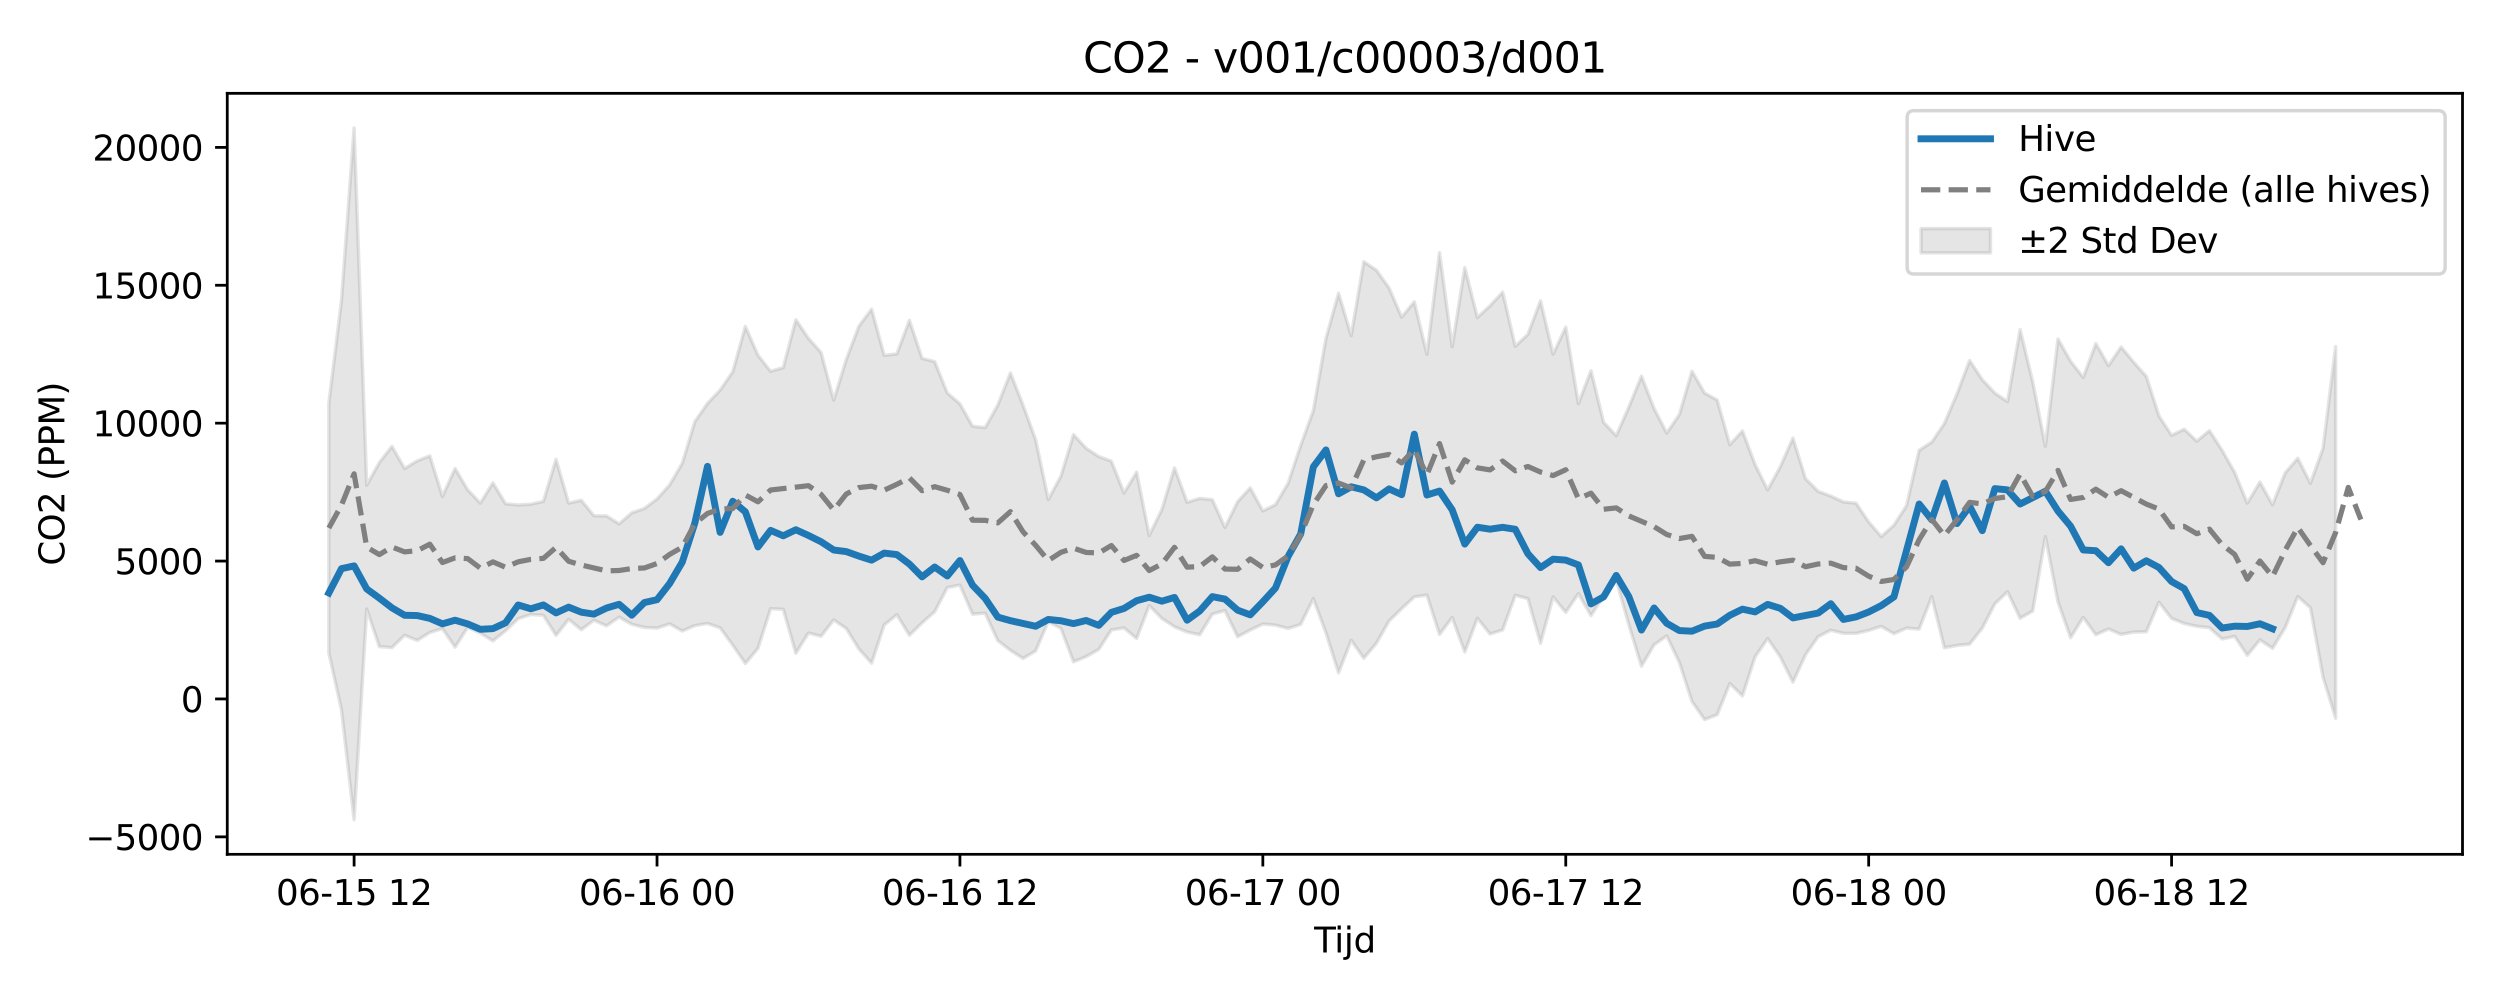 <?xml version="1.0" encoding="utf-8" standalone="no"?>
<!DOCTYPE svg PUBLIC "-//W3C//DTD SVG 1.1//EN"
  "http://www.w3.org/Graphics/SVG/1.1/DTD/svg11.dtd">
<svg xmlns:xlink="http://www.w3.org/1999/xlink" width="720pt" height="288pt" viewBox="0 0 720 288" xmlns="http://www.w3.org/2000/svg" version="1.1">
 <defs>
  <style type="text/css">*{stroke-linejoin: round; stroke-linecap: butt}</style>
 </defs>
 <g id="figure_1">
  <g id="patch_1">
   <path d="M 0 288 
L 720 288 
L 720 0 
L 0 0 
z
" style="fill: #ffffff"/>
  </g>
  <g id="axes_1">
   <g id="patch_2">
    <path d="M 65.45 246.04 
L 709.2 246.04 
L 709.2 26.88 
L 65.45 26.88 
z
" style="fill: #ffffff"/>
   </g>
   <g id="FillBetweenPolyCollection_1">
    <defs>
     <path id="mc8e304f3d0" d="M 94.711 -171.935 
L 94.711 -99.938 
L 98.346 -83.58 
L 101.981 -51.922 
L 105.616 -112.604 
L 109.251 -101.773 
L 112.886 -101.484 
L 116.521 -105.042 
L 120.156 -103.551 
L 123.791 -105.84 
L 127.426 -106.954 
L 131.061 -101.615 
L 134.696 -107.307 
L 138.331 -105.653 
L 141.966 -103.421 
L 145.601 -106.327 
L 149.236 -109.816 
L 152.871 -111.025 
L 156.506 -110.796 
L 160.141 -105.009 
L 163.775 -109.615 
L 167.41 -106.638 
L 171.045 -109.355 
L 174.68 -107.757 
L 178.315 -110.27 
L 181.95 -108.201 
L 185.585 -107.299 
L 189.22 -107.111 
L 192.855 -108.323 
L 196.49 -106.271 
L 200.125 -107.834 
L 203.76 -108.431 
L 207.395 -107.189 
L 211.03 -102.196 
L 214.665 -96.897 
L 218.3 -101.253 
L 221.935 -112.696 
L 225.57 -112.519 
L 229.205 -99.861 
L 232.84 -105.693 
L 236.474 -104.758 
L 240.109 -109.466 
L 243.744 -106.975 
L 247.379 -101.075 
L 251.014 -97.002 
L 254.649 -108.002 
L 258.284 -110.962 
L 261.919 -105.039 
L 265.554 -108.609 
L 269.189 -111.819 
L 272.824 -118.778 
L 276.459 -119.501 
L 280.094 -111.116 
L 283.729 -111.425 
L 287.364 -103.491 
L 290.999 -100.711 
L 294.634 -98.356 
L 298.269 -100.538 
L 301.904 -108.984 
L 305.539 -107.026 
L 309.174 -97.409 
L 312.808 -98.893 
L 316.443 -100.966 
L 320.078 -106.58 
L 323.713 -107.15 
L 327.348 -104.107 
L 330.983 -113.606 
L 334.618 -109.884 
L 338.253 -107.488 
L 341.888 -105.976 
L 345.523 -105.194 
L 349.158 -111.151 
L 352.793 -112.146 
L 356.428 -104.604 
L 360.063 -106.54 
L 363.698 -108.271 
L 367.333 -107.964 
L 370.968 -106.998 
L 374.603 -108.181 
L 378.238 -115.594 
L 381.873 -105.748 
L 385.508 -94.215 
L 389.142 -103.611 
L 392.777 -98.43 
L 396.412 -102.735 
L 400.047 -109.166 
L 403.682 -112.701 
L 407.317 -116.091 
L 410.952 -116.6 
L 414.587 -105.274 
L 418.222 -110.151 
L 421.857 -100.209 
L 425.492 -109.945 
L 429.127 -105.41 
L 432.762 -106.566 
L 436.397 -116.543 
L 440.032 -115.591 
L 443.667 -102.75 
L 447.302 -116.097 
L 450.937 -111.635 
L 454.572 -117.035 
L 458.207 -110.698 
L 461.842 -116.31 
L 465.476 -120.926 
L 469.111 -108.047 
L 472.746 -96.128 
L 476.381 -102.298 
L 480.016 -104.86 
L 483.651 -97.214 
L 487.286 -85.988 
L 490.921 -80.753 
L 494.556 -82.165 
L 498.191 -91.142 
L 501.826 -87.588 
L 505.461 -98.827 
L 509.096 -104.102 
L 512.731 -98.799 
L 516.366 -91.526 
L 520.001 -99.445 
L 523.636 -104.655 
L 527.271 -106.492 
L 530.906 -105.613 
L 534.541 -105.587 
L 538.176 -106.434 
L 541.81 -107.606 
L 545.445 -105.497 
L 549.08 -107.121 
L 552.715 -106.812 
L 556.35 -116.172 
L 559.985 -101.449 
L 563.62 -102.103 
L 567.255 -102.481 
L 570.89 -107.085 
L 574.525 -114.094 
L 578.16 -117.582 
L 581.795 -109.937 
L 585.43 -112.037 
L 589.065 -133.442 
L 592.7 -114.664 
L 596.335 -104.344 
L 599.97 -110.192 
L 603.605 -105.178 
L 607.24 -106.851 
L 610.875 -105.293 
L 614.51 -105.949 
L 618.144 -106.052 
L 621.779 -114.536 
L 625.414 -109.895 
L 629.049 -108.429 
L 632.684 -107.627 
L 636.319 -107.228 
L 639.954 -103.962 
L 643.589 -104.723 
L 647.224 -99.273 
L 650.859 -103.71 
L 654.494 -101.283 
L 658.129 -107.233 
L 661.764 -116.186 
L 665.399 -112.973 
L 669.034 -93.022 
L 672.669 -81.13 
L 672.669 -188.189 
L 672.669 -188.189 
L 669.034 -158.861 
L 665.399 -148.815 
L 661.764 -156.004 
L 658.129 -151.813 
L 654.494 -142.605 
L 650.859 -149.151 
L 647.224 -143.095 
L 643.589 -151.924 
L 639.954 -158.346 
L 636.319 -163.984 
L 632.684 -160.947 
L 629.049 -164.371 
L 625.414 -162.625 
L 621.779 -168.225 
L 618.144 -179.59 
L 614.51 -183.667 
L 610.875 -188.073 
L 607.24 -182.688 
L 603.605 -189.07 
L 599.97 -179.272 
L 596.335 -183.967 
L 592.7 -190.369 
L 589.065 -159.495 
L 585.43 -178.01 
L 581.795 -193.067 
L 578.16 -172.331 
L 574.525 -174.769 
L 570.89 -178.666 
L 567.255 -184.164 
L 563.62 -174.564 
L 559.985 -166.038 
L 556.35 -160.664 
L 552.715 -158.318 
L 549.08 -142.372 
L 545.445 -136.734 
L 541.81 -133.458 
L 538.176 -137.692 
L 534.541 -143.074 
L 530.906 -143.444 
L 527.271 -145.122 
L 523.636 -146.484 
L 520.001 -150.126 
L 516.366 -161.817 
L 512.731 -153.579 
L 509.096 -146.901 
L 505.461 -154.209 
L 501.826 -163.898 
L 498.191 -159.916 
L 494.556 -172.79 
L 490.921 -174.785 
L 487.286 -181.071 
L 483.651 -168.58 
L 480.016 -163.292 
L 476.381 -170.343 
L 472.746 -179.655 
L 469.111 -170.774 
L 465.476 -162.52 
L 461.842 -166.365 
L 458.207 -181.236 
L 454.572 -171.739 
L 450.937 -193.778 
L 447.302 -185.99 
L 443.667 -201.357 
L 440.032 -191.724 
L 436.397 -188.265 
L 432.762 -203.861 
L 429.127 -199.935 
L 425.492 -196.555 
L 421.857 -210.935 
L 418.222 -188.146 
L 414.587 -215.228 
L 410.952 -185.948 
L 407.317 -201.094 
L 403.682 -196.664 
L 400.047 -205.072 
L 396.412 -210.168 
L 392.777 -212.626 
L 389.142 -191.352 
L 385.508 -203.545 
L 381.873 -190.545 
L 378.238 -169.712 
L 374.603 -159.716 
L 370.968 -148.796 
L 367.333 -142.647 
L 363.698 -140.849 
L 360.063 -147.487 
L 356.428 -143.492 
L 352.793 -136.087 
L 349.158 -144.093 
L 345.523 -144.479 
L 341.888 -143.342 
L 338.253 -153.26 
L 334.618 -141.267 
L 330.983 -133.773 
L 327.348 -152.015 
L 323.713 -146.021 
L 320.078 -155.19 
L 316.443 -156.514 
L 312.808 -158.899 
L 309.174 -162.836 
L 305.539 -150.833 
L 301.904 -144.131 
L 298.269 -161.365 
L 294.634 -171.324 
L 290.999 -180.578 
L 287.364 -171.322 
L 283.729 -164.854 
L 280.094 -165.238 
L 276.459 -171.685 
L 272.824 -174.815 
L 269.189 -183.863 
L 265.554 -184.768 
L 261.919 -195.735 
L 258.284 -186.06 
L 254.649 -185.655 
L 251.014 -198.959 
L 247.379 -194.086 
L 243.744 -184.501 
L 240.109 -172.765 
L 236.474 -186.476 
L 232.84 -190.555 
L 229.205 -195.904 
L 225.57 -182.135 
L 221.935 -181.066 
L 218.3 -185.698 
L 214.665 -193.991 
L 211.03 -180.906 
L 207.395 -175.632 
L 203.76 -171.829 
L 200.125 -166.573 
L 196.49 -154.562 
L 192.855 -148.34 
L 189.22 -144.297 
L 185.585 -141.555 
L 181.95 -140.299 
L 178.315 -137.127 
L 174.68 -139.417 
L 171.045 -139.465 
L 167.41 -143.922 
L 163.775 -143.095 
L 160.141 -155.714 
L 156.506 -143.597 
L 152.871 -142.789 
L 149.236 -142.579 
L 145.601 -142.916 
L 141.966 -148.944 
L 138.331 -143.097 
L 134.696 -146.927 
L 131.061 -153.07 
L 127.426 -145.032 
L 123.791 -156.709 
L 120.156 -155.269 
L 116.521 -153.07 
L 112.886 -159.448 
L 109.251 -154.785 
L 105.616 -148.272 
L 101.981 -251.158 
L 98.346 -201.471 
L 94.711 -171.935 
z
" style="stroke: #808080; stroke-opacity: 0.2"/>
    </defs>
    <g clip-path="url(#p5ee738bcb9)">
     <use xlink:href="#mc8e304f3d0" x="0" y="288" style="fill: #808080; fill-opacity: 0.2; stroke: #808080; stroke-opacity: 0.2"/>
    </g>
   </g>
   <g id="matplotlib.axis_1">
    <g id="xtick_1">
     <g id="line2d_1">
      <defs>
       <path id="m19d5b04f8a" d="M 0 0 
L 0 3.5 
" style="stroke: #000000; stroke-width: 0.8"/>
      </defs>
      <g>
       <use xlink:href="#m19d5b04f8a" x="101.981" y="246.04" style="stroke: #000000; stroke-width: 0.8"/>
      </g>
     </g>
     <g id="text_1">
      <!-- 06-15 12 -->
      <g transform="translate(79.501 260.638) scale(0.1 -0.1)">
       <defs>
        <path id="DejaVuSans-30" d="M 2034 4250 
Q 1547 4250 1301 3770 
Q 1056 3291 1056 2328 
Q 1056 1369 1301 889 
Q 1547 409 2034 409 
Q 2525 409 2770 889 
Q 3016 1369 3016 2328 
Q 3016 3291 2770 3770 
Q 2525 4250 2034 4250 
z
M 2034 4750 
Q 2819 4750 3233 4129 
Q 3647 3509 3647 2328 
Q 3647 1150 3233 529 
Q 2819 -91 2034 -91 
Q 1250 -91 836 529 
Q 422 1150 422 2328 
Q 422 3509 836 4129 
Q 1250 4750 2034 4750 
z
" transform="scale(0.016)"/>
        <path id="DejaVuSans-36" d="M 2113 2584 
Q 1688 2584 1439 2293 
Q 1191 2003 1191 1497 
Q 1191 994 1439 701 
Q 1688 409 2113 409 
Q 2538 409 2786 701 
Q 3034 994 3034 1497 
Q 3034 2003 2786 2293 
Q 2538 2584 2113 2584 
z
M 3366 4563 
L 3366 3988 
Q 3128 4100 2886 4159 
Q 2644 4219 2406 4219 
Q 1781 4219 1451 3797 
Q 1122 3375 1075 2522 
Q 1259 2794 1537 2939 
Q 1816 3084 2150 3084 
Q 2853 3084 3261 2657 
Q 3669 2231 3669 1497 
Q 3669 778 3244 343 
Q 2819 -91 2113 -91 
Q 1303 -91 875 529 
Q 447 1150 447 2328 
Q 447 3434 972 4092 
Q 1497 4750 2381 4750 
Q 2619 4750 2861 4703 
Q 3103 4656 3366 4563 
z
" transform="scale(0.016)"/>
        <path id="DejaVuSans-2d" d="M 313 2009 
L 1997 2009 
L 1997 1497 
L 313 1497 
L 313 2009 
z
" transform="scale(0.016)"/>
        <path id="DejaVuSans-31" d="M 794 531 
L 1825 531 
L 1825 4091 
L 703 3866 
L 703 4441 
L 1819 4666 
L 2450 4666 
L 2450 531 
L 3481 531 
L 3481 0 
L 794 0 
L 794 531 
z
" transform="scale(0.016)"/>
        <path id="DejaVuSans-35" d="M 691 4666 
L 3169 4666 
L 3169 4134 
L 1269 4134 
L 1269 2991 
Q 1406 3038 1543 3061 
Q 1681 3084 1819 3084 
Q 2600 3084 3056 2656 
Q 3513 2228 3513 1497 
Q 3513 744 3044 326 
Q 2575 -91 1722 -91 
Q 1428 -91 1123 -41 
Q 819 9 494 109 
L 494 744 
Q 775 591 1075 516 
Q 1375 441 1709 441 
Q 2250 441 2565 725 
Q 2881 1009 2881 1497 
Q 2881 1984 2565 2268 
Q 2250 2553 1709 2553 
Q 1456 2553 1204 2497 
Q 953 2441 691 2322 
L 691 4666 
z
" transform="scale(0.016)"/>
        <path id="DejaVuSans-20" transform="scale(0.016)"/>
        <path id="DejaVuSans-32" d="M 1228 531 
L 3431 531 
L 3431 0 
L 469 0 
L 469 531 
Q 828 903 1448 1529 
Q 2069 2156 2228 2338 
Q 2531 2678 2651 2914 
Q 2772 3150 2772 3378 
Q 2772 3750 2511 3984 
Q 2250 4219 1831 4219 
Q 1534 4219 1204 4116 
Q 875 4013 500 3803 
L 500 4441 
Q 881 4594 1212 4672 
Q 1544 4750 1819 4750 
Q 2544 4750 2975 4387 
Q 3406 4025 3406 3419 
Q 3406 3131 3298 2873 
Q 3191 2616 2906 2266 
Q 2828 2175 2409 1742 
Q 1991 1309 1228 531 
z
" transform="scale(0.016)"/>
       </defs>
       <use xlink:href="#DejaVuSans-30"/>
       <use xlink:href="#DejaVuSans-36" transform="translate(63.623 0)"/>
       <use xlink:href="#DejaVuSans-2d" transform="translate(127.246 0)"/>
       <use xlink:href="#DejaVuSans-31" transform="translate(163.33 0)"/>
       <use xlink:href="#DejaVuSans-35" transform="translate(226.953 0)"/>
       <use xlink:href="#DejaVuSans-20" transform="translate(290.576 0)"/>
       <use xlink:href="#DejaVuSans-31" transform="translate(322.363 0)"/>
       <use xlink:href="#DejaVuSans-32" transform="translate(385.986 0)"/>
      </g>
     </g>
    </g>
    <g id="xtick_2">
     <g id="line2d_2">
      <g>
       <use xlink:href="#m19d5b04f8a" x="189.22" y="246.04" style="stroke: #000000; stroke-width: 0.8"/>
      </g>
     </g>
     <g id="text_2">
      <!-- 06-16 00 -->
      <g transform="translate(166.74 260.638) scale(0.1 -0.1)">
       <use xlink:href="#DejaVuSans-30"/>
       <use xlink:href="#DejaVuSans-36" transform="translate(63.623 0)"/>
       <use xlink:href="#DejaVuSans-2d" transform="translate(127.246 0)"/>
       <use xlink:href="#DejaVuSans-31" transform="translate(163.33 0)"/>
       <use xlink:href="#DejaVuSans-36" transform="translate(226.953 0)"/>
       <use xlink:href="#DejaVuSans-20" transform="translate(290.576 0)"/>
       <use xlink:href="#DejaVuSans-30" transform="translate(322.363 0)"/>
       <use xlink:href="#DejaVuSans-30" transform="translate(385.986 0)"/>
      </g>
     </g>
    </g>
    <g id="xtick_3">
     <g id="line2d_3">
      <g>
       <use xlink:href="#m19d5b04f8a" x="276.459" y="246.04" style="stroke: #000000; stroke-width: 0.8"/>
      </g>
     </g>
     <g id="text_3">
      <!-- 06-16 12 -->
      <g transform="translate(253.978 260.638) scale(0.1 -0.1)">
       <use xlink:href="#DejaVuSans-30"/>
       <use xlink:href="#DejaVuSans-36" transform="translate(63.623 0)"/>
       <use xlink:href="#DejaVuSans-2d" transform="translate(127.246 0)"/>
       <use xlink:href="#DejaVuSans-31" transform="translate(163.33 0)"/>
       <use xlink:href="#DejaVuSans-36" transform="translate(226.953 0)"/>
       <use xlink:href="#DejaVuSans-20" transform="translate(290.576 0)"/>
       <use xlink:href="#DejaVuSans-31" transform="translate(322.363 0)"/>
       <use xlink:href="#DejaVuSans-32" transform="translate(385.986 0)"/>
      </g>
     </g>
    </g>
    <g id="xtick_4">
     <g id="line2d_4">
      <g>
       <use xlink:href="#m19d5b04f8a" x="363.698" y="246.04" style="stroke: #000000; stroke-width: 0.8"/>
      </g>
     </g>
     <g id="text_4">
      <!-- 06-17 00 -->
      <g transform="translate(341.217 260.638) scale(0.1 -0.1)">
       <defs>
        <path id="DejaVuSans-37" d="M 525 4666 
L 3525 4666 
L 3525 4397 
L 1831 0 
L 1172 0 
L 2766 4134 
L 525 4134 
L 525 4666 
z
" transform="scale(0.016)"/>
       </defs>
       <use xlink:href="#DejaVuSans-30"/>
       <use xlink:href="#DejaVuSans-36" transform="translate(63.623 0)"/>
       <use xlink:href="#DejaVuSans-2d" transform="translate(127.246 0)"/>
       <use xlink:href="#DejaVuSans-31" transform="translate(163.33 0)"/>
       <use xlink:href="#DejaVuSans-37" transform="translate(226.953 0)"/>
       <use xlink:href="#DejaVuSans-20" transform="translate(290.576 0)"/>
       <use xlink:href="#DejaVuSans-30" transform="translate(322.363 0)"/>
       <use xlink:href="#DejaVuSans-30" transform="translate(385.986 0)"/>
      </g>
     </g>
    </g>
    <g id="xtick_5">
     <g id="line2d_5">
      <g>
       <use xlink:href="#m19d5b04f8a" x="450.937" y="246.04" style="stroke: #000000; stroke-width: 0.8"/>
      </g>
     </g>
     <g id="text_5">
      <!-- 06-17 12 -->
      <g transform="translate(428.456 260.638) scale(0.1 -0.1)">
       <use xlink:href="#DejaVuSans-30"/>
       <use xlink:href="#DejaVuSans-36" transform="translate(63.623 0)"/>
       <use xlink:href="#DejaVuSans-2d" transform="translate(127.246 0)"/>
       <use xlink:href="#DejaVuSans-31" transform="translate(163.33 0)"/>
       <use xlink:href="#DejaVuSans-37" transform="translate(226.953 0)"/>
       <use xlink:href="#DejaVuSans-20" transform="translate(290.576 0)"/>
       <use xlink:href="#DejaVuSans-31" transform="translate(322.363 0)"/>
       <use xlink:href="#DejaVuSans-32" transform="translate(385.986 0)"/>
      </g>
     </g>
    </g>
    <g id="xtick_6">
     <g id="line2d_6">
      <g>
       <use xlink:href="#m19d5b04f8a" x="538.176" y="246.04" style="stroke: #000000; stroke-width: 0.8"/>
      </g>
     </g>
     <g id="text_6">
      <!-- 06-18 00 -->
      <g transform="translate(515.695 260.638) scale(0.1 -0.1)">
       <defs>
        <path id="DejaVuSans-38" d="M 2034 2216 
Q 1584 2216 1326 1975 
Q 1069 1734 1069 1313 
Q 1069 891 1326 650 
Q 1584 409 2034 409 
Q 2484 409 2743 651 
Q 3003 894 3003 1313 
Q 3003 1734 2745 1975 
Q 2488 2216 2034 2216 
z
M 1403 2484 
Q 997 2584 770 2862 
Q 544 3141 544 3541 
Q 544 4100 942 4425 
Q 1341 4750 2034 4750 
Q 2731 4750 3128 4425 
Q 3525 4100 3525 3541 
Q 3525 3141 3298 2862 
Q 3072 2584 2669 2484 
Q 3125 2378 3379 2068 
Q 3634 1759 3634 1313 
Q 3634 634 3220 271 
Q 2806 -91 2034 -91 
Q 1263 -91 848 271 
Q 434 634 434 1313 
Q 434 1759 690 2068 
Q 947 2378 1403 2484 
z
M 1172 3481 
Q 1172 3119 1398 2916 
Q 1625 2713 2034 2713 
Q 2441 2713 2670 2916 
Q 2900 3119 2900 3481 
Q 2900 3844 2670 4047 
Q 2441 4250 2034 4250 
Q 1625 4250 1398 4047 
Q 1172 3844 1172 3481 
z
" transform="scale(0.016)"/>
       </defs>
       <use xlink:href="#DejaVuSans-30"/>
       <use xlink:href="#DejaVuSans-36" transform="translate(63.623 0)"/>
       <use xlink:href="#DejaVuSans-2d" transform="translate(127.246 0)"/>
       <use xlink:href="#DejaVuSans-31" transform="translate(163.33 0)"/>
       <use xlink:href="#DejaVuSans-38" transform="translate(226.953 0)"/>
       <use xlink:href="#DejaVuSans-20" transform="translate(290.576 0)"/>
       <use xlink:href="#DejaVuSans-30" transform="translate(322.363 0)"/>
       <use xlink:href="#DejaVuSans-30" transform="translate(385.986 0)"/>
      </g>
     </g>
    </g>
    <g id="xtick_7">
     <g id="line2d_7">
      <g>
       <use xlink:href="#m19d5b04f8a" x="625.414" y="246.04" style="stroke: #000000; stroke-width: 0.8"/>
      </g>
     </g>
     <g id="text_7">
      <!-- 06-18 12 -->
      <g transform="translate(602.934 260.638) scale(0.1 -0.1)">
       <use xlink:href="#DejaVuSans-30"/>
       <use xlink:href="#DejaVuSans-36" transform="translate(63.623 0)"/>
       <use xlink:href="#DejaVuSans-2d" transform="translate(127.246 0)"/>
       <use xlink:href="#DejaVuSans-31" transform="translate(163.33 0)"/>
       <use xlink:href="#DejaVuSans-38" transform="translate(226.953 0)"/>
       <use xlink:href="#DejaVuSans-20" transform="translate(290.576 0)"/>
       <use xlink:href="#DejaVuSans-31" transform="translate(322.363 0)"/>
       <use xlink:href="#DejaVuSans-32" transform="translate(385.986 0)"/>
      </g>
     </g>
    </g>
    <g id="text_8">
     <!-- Tijd -->
     <g transform="translate(378.475 274.317) scale(0.1 -0.1)">
      <defs>
       <path id="DejaVuSans-54" d="M -19 4666 
L 3928 4666 
L 3928 4134 
L 2272 4134 
L 2272 0 
L 1638 0 
L 1638 4134 
L -19 4134 
L -19 4666 
z
" transform="scale(0.016)"/>
       <path id="DejaVuSans-69" d="M 603 3500 
L 1178 3500 
L 1178 0 
L 603 0 
L 603 3500 
z
M 603 4863 
L 1178 4863 
L 1178 4134 
L 603 4134 
L 603 4863 
z
" transform="scale(0.016)"/>
       <path id="DejaVuSans-6a" d="M 603 3500 
L 1178 3500 
L 1178 -63 
Q 1178 -731 923 -1031 
Q 669 -1331 103 -1331 
L -116 -1331 
L -116 -844 
L 38 -844 
Q 366 -844 484 -692 
Q 603 -541 603 -63 
L 603 3500 
z
M 603 4863 
L 1178 4863 
L 1178 4134 
L 603 4134 
L 603 4863 
z
" transform="scale(0.016)"/>
       <path id="DejaVuSans-64" d="M 2906 2969 
L 2906 4863 
L 3481 4863 
L 3481 0 
L 2906 0 
L 2906 525 
Q 2725 213 2448 61 
Q 2172 -91 1784 -91 
Q 1150 -91 751 415 
Q 353 922 353 1747 
Q 353 2572 751 3078 
Q 1150 3584 1784 3584 
Q 2172 3584 2448 3432 
Q 2725 3281 2906 2969 
z
M 947 1747 
Q 947 1113 1208 752 
Q 1469 391 1925 391 
Q 2381 391 2643 752 
Q 2906 1113 2906 1747 
Q 2906 2381 2643 2742 
Q 2381 3103 1925 3103 
Q 1469 3103 1208 2742 
Q 947 2381 947 1747 
z
" transform="scale(0.016)"/>
      </defs>
      <use xlink:href="#DejaVuSans-54"/>
      <use xlink:href="#DejaVuSans-69" transform="translate(57.959 0)"/>
      <use xlink:href="#DejaVuSans-6a" transform="translate(85.742 0)"/>
      <use xlink:href="#DejaVuSans-64" transform="translate(113.525 0)"/>
     </g>
    </g>
   </g>
   <g id="matplotlib.axis_2">
    <g id="ytick_1">
     <g id="line2d_8">
      <defs>
       <path id="mc88e58d6e8" d="M 0 0 
L -3.5 0 
" style="stroke: #000000; stroke-width: 0.8"/>
      </defs>
      <g>
       <use xlink:href="#mc88e58d6e8" x="65.45" y="241.011" style="stroke: #000000; stroke-width: 0.8"/>
      </g>
     </g>
     <g id="text_9">
      <!-- −5000 -->
      <g transform="translate(24.62 244.81) scale(0.1 -0.1)">
       <defs>
        <path id="DejaVuSans-2212" d="M 678 2272 
L 4684 2272 
L 4684 1741 
L 678 1741 
L 678 2272 
z
" transform="scale(0.016)"/>
       </defs>
       <use xlink:href="#DejaVuSans-2212"/>
       <use xlink:href="#DejaVuSans-35" transform="translate(83.789 0)"/>
       <use xlink:href="#DejaVuSans-30" transform="translate(147.412 0)"/>
       <use xlink:href="#DejaVuSans-30" transform="translate(211.035 0)"/>
       <use xlink:href="#DejaVuSans-30" transform="translate(274.658 0)"/>
      </g>
     </g>
    </g>
    <g id="ytick_2">
     <g id="line2d_9">
      <g>
       <use xlink:href="#mc88e58d6e8" x="65.45" y="201.298" style="stroke: #000000; stroke-width: 0.8"/>
      </g>
     </g>
     <g id="text_10">
      <!-- 0 -->
      <g transform="translate(52.087 205.098) scale(0.1 -0.1)">
       <use xlink:href="#DejaVuSans-30"/>
      </g>
     </g>
    </g>
    <g id="ytick_3">
     <g id="line2d_10">
      <g>
       <use xlink:href="#mc88e58d6e8" x="65.45" y="161.586" style="stroke: #000000; stroke-width: 0.8"/>
      </g>
     </g>
     <g id="text_11">
      <!-- 5000 -->
      <g transform="translate(33 165.385) scale(0.1 -0.1)">
       <use xlink:href="#DejaVuSans-35"/>
       <use xlink:href="#DejaVuSans-30" transform="translate(63.623 0)"/>
       <use xlink:href="#DejaVuSans-30" transform="translate(127.246 0)"/>
       <use xlink:href="#DejaVuSans-30" transform="translate(190.869 0)"/>
      </g>
     </g>
    </g>
    <g id="ytick_4">
     <g id="line2d_11">
      <g>
       <use xlink:href="#mc88e58d6e8" x="65.45" y="121.874" style="stroke: #000000; stroke-width: 0.8"/>
      </g>
     </g>
     <g id="text_12">
      <!-- 10000 -->
      <g transform="translate(26.637 125.673) scale(0.1 -0.1)">
       <use xlink:href="#DejaVuSans-31"/>
       <use xlink:href="#DejaVuSans-30" transform="translate(63.623 0)"/>
       <use xlink:href="#DejaVuSans-30" transform="translate(127.246 0)"/>
       <use xlink:href="#DejaVuSans-30" transform="translate(190.869 0)"/>
       <use xlink:href="#DejaVuSans-30" transform="translate(254.492 0)"/>
      </g>
     </g>
    </g>
    <g id="ytick_5">
     <g id="line2d_12">
      <g>
       <use xlink:href="#mc88e58d6e8" x="65.45" y="82.162" style="stroke: #000000; stroke-width: 0.8"/>
      </g>
     </g>
     <g id="text_13">
      <!-- 15000 -->
      <g transform="translate(26.637 85.961) scale(0.1 -0.1)">
       <use xlink:href="#DejaVuSans-31"/>
       <use xlink:href="#DejaVuSans-35" transform="translate(63.623 0)"/>
       <use xlink:href="#DejaVuSans-30" transform="translate(127.246 0)"/>
       <use xlink:href="#DejaVuSans-30" transform="translate(190.869 0)"/>
       <use xlink:href="#DejaVuSans-30" transform="translate(254.492 0)"/>
      </g>
     </g>
    </g>
    <g id="ytick_6">
     <g id="line2d_13">
      <g>
       <use xlink:href="#mc88e58d6e8" x="65.45" y="42.449" style="stroke: #000000; stroke-width: 0.8"/>
      </g>
     </g>
     <g id="text_14">
      <!-- 20000 -->
      <g transform="translate(26.637 46.248) scale(0.1 -0.1)">
       <use xlink:href="#DejaVuSans-32"/>
       <use xlink:href="#DejaVuSans-30" transform="translate(63.623 0)"/>
       <use xlink:href="#DejaVuSans-30" transform="translate(127.246 0)"/>
       <use xlink:href="#DejaVuSans-30" transform="translate(190.869 0)"/>
       <use xlink:href="#DejaVuSans-30" transform="translate(254.492 0)"/>
      </g>
     </g>
    </g>
    <g id="text_15">
     <!-- CO2 (PPM) -->
     <g transform="translate(18.541 162.903) rotate(-90) scale(0.1 -0.1)">
      <defs>
       <path id="DejaVuSans-43" d="M 4122 4306 
L 4122 3641 
Q 3803 3938 3442 4084 
Q 3081 4231 2675 4231 
Q 1875 4231 1450 3742 
Q 1025 3253 1025 2328 
Q 1025 1406 1450 917 
Q 1875 428 2675 428 
Q 3081 428 3442 575 
Q 3803 722 4122 1019 
L 4122 359 
Q 3791 134 3420 21 
Q 3050 -91 2638 -91 
Q 1578 -91 968 557 
Q 359 1206 359 2328 
Q 359 3453 968 4101 
Q 1578 4750 2638 4750 
Q 3056 4750 3426 4639 
Q 3797 4528 4122 4306 
z
" transform="scale(0.016)"/>
       <path id="DejaVuSans-4f" d="M 2522 4238 
Q 1834 4238 1429 3725 
Q 1025 3213 1025 2328 
Q 1025 1447 1429 934 
Q 1834 422 2522 422 
Q 3209 422 3611 934 
Q 4013 1447 4013 2328 
Q 4013 3213 3611 3725 
Q 3209 4238 2522 4238 
z
M 2522 4750 
Q 3503 4750 4090 4092 
Q 4678 3434 4678 2328 
Q 4678 1225 4090 567 
Q 3503 -91 2522 -91 
Q 1538 -91 948 565 
Q 359 1222 359 2328 
Q 359 3434 948 4092 
Q 1538 4750 2522 4750 
z
" transform="scale(0.016)"/>
       <path id="DejaVuSans-28" d="M 1984 4856 
Q 1566 4138 1362 3434 
Q 1159 2731 1159 2009 
Q 1159 1288 1364 580 
Q 1569 -128 1984 -844 
L 1484 -844 
Q 1016 -109 783 600 
Q 550 1309 550 2009 
Q 550 2706 781 3412 
Q 1013 4119 1484 4856 
L 1984 4856 
z
" transform="scale(0.016)"/>
       <path id="DejaVuSans-50" d="M 1259 4147 
L 1259 2394 
L 2053 2394 
Q 2494 2394 2734 2622 
Q 2975 2850 2975 3272 
Q 2975 3691 2734 3919 
Q 2494 4147 2053 4147 
L 1259 4147 
z
M 628 4666 
L 2053 4666 
Q 2838 4666 3239 4311 
Q 3641 3956 3641 3272 
Q 3641 2581 3239 2228 
Q 2838 1875 2053 1875 
L 1259 1875 
L 1259 0 
L 628 0 
L 628 4666 
z
" transform="scale(0.016)"/>
       <path id="DejaVuSans-4d" d="M 628 4666 
L 1569 4666 
L 2759 1491 
L 3956 4666 
L 4897 4666 
L 4897 0 
L 4281 0 
L 4281 4097 
L 3078 897 
L 2444 897 
L 1241 4097 
L 1241 0 
L 628 0 
L 628 4666 
z
" transform="scale(0.016)"/>
       <path id="DejaVuSans-29" d="M 513 4856 
L 1013 4856 
Q 1481 4119 1714 3412 
Q 1947 2706 1947 2009 
Q 1947 1309 1714 600 
Q 1481 -109 1013 -844 
L 513 -844 
Q 928 -128 1133 580 
Q 1338 1288 1338 2009 
Q 1338 2731 1133 3434 
Q 928 4138 513 4856 
z
" transform="scale(0.016)"/>
      </defs>
      <use xlink:href="#DejaVuSans-43"/>
      <use xlink:href="#DejaVuSans-4f" transform="translate(69.824 0)"/>
      <use xlink:href="#DejaVuSans-32" transform="translate(148.535 0)"/>
      <use xlink:href="#DejaVuSans-20" transform="translate(212.158 0)"/>
      <use xlink:href="#DejaVuSans-28" transform="translate(243.945 0)"/>
      <use xlink:href="#DejaVuSans-50" transform="translate(282.959 0)"/>
      <use xlink:href="#DejaVuSans-50" transform="translate(343.262 0)"/>
      <use xlink:href="#DejaVuSans-4d" transform="translate(403.564 0)"/>
      <use xlink:href="#DejaVuSans-29" transform="translate(489.844 0)"/>
     </g>
    </g>
   </g>
   <g id="line2d_14">
    <path d="M 94.711 170.76 
L 98.346 163.77 
L 101.981 162.981 
L 105.616 169.616 
L 109.251 172.263 
L 112.886 175.059 
L 116.521 177.198 
L 120.156 177.273 
L 123.791 178.093 
L 127.426 179.663 
L 131.061 178.62 
L 134.696 179.692 
L 138.331 181.241 
L 141.966 181.043 
L 145.601 179.367 
L 149.236 174.231 
L 152.871 175.327 
L 156.506 174.225 
L 160.141 176.515 
L 163.775 174.853 
L 167.41 176.309 
L 171.045 176.865 
L 174.68 175.11 
L 178.315 174.037 
L 181.95 177.175 
L 185.585 173.534 
L 189.22 172.714 
L 192.855 168.054 
L 196.49 161.883 
L 200.125 150.591 
L 203.76 134.317 
L 207.395 153.321 
L 211.03 144.362 
L 214.665 147.419 
L 218.3 157.517 
L 221.935 152.749 
L 225.57 154.311 
L 229.205 152.571 
L 232.84 154.216 
L 236.474 156.026 
L 240.109 158.407 
L 243.744 158.862 
L 247.379 160.162 
L 251.014 161.324 
L 254.649 159.291 
L 258.284 159.72 
L 261.919 162.457 
L 265.554 166.132 
L 269.189 163.304 
L 272.824 165.878 
L 276.459 161.435 
L 280.094 168.538 
L 283.729 172.343 
L 287.364 177.725 
L 290.999 178.747 
L 298.269 180.362 
L 301.904 178.398 
L 305.539 178.78 
L 309.174 179.594 
L 312.808 178.7 
L 316.443 180.103 
L 320.078 176.362 
L 323.713 175.237 
L 327.348 173.002 
L 330.983 171.996 
L 334.618 173.14 
L 338.253 172.062 
L 341.888 178.615 
L 345.523 175.962 
L 349.158 171.832 
L 352.793 172.541 
L 356.428 175.724 
L 360.063 177.071 
L 363.698 173.315 
L 367.333 169.349 
L 370.968 160.247 
L 374.603 153.792 
L 378.238 134.46 
L 381.873 129.589 
L 385.508 142.209 
L 389.142 140.197 
L 392.777 141.092 
L 396.412 143.377 
L 400.047 140.806 
L 403.682 142.461 
L 407.317 125.04 
L 410.952 142.561 
L 414.587 141.426 
L 418.222 146.821 
L 421.857 156.691 
L 425.492 151.841 
L 429.127 152.399 
L 432.762 151.867 
L 436.397 152.429 
L 440.032 159.468 
L 443.667 163.466 
L 447.302 161.038 
L 450.937 161.313 
L 454.572 162.693 
L 458.207 173.918 
L 461.842 171.893 
L 465.476 165.727 
L 469.111 171.84 
L 472.746 181.45 
L 476.381 175.099 
L 480.016 179.504 
L 483.651 181.601 
L 487.286 181.784 
L 490.921 180.314 
L 494.556 179.716 
L 498.191 177.198 
L 501.826 175.435 
L 505.461 176.227 
L 509.096 174.066 
L 512.731 175.194 
L 516.366 177.956 
L 523.636 176.563 
L 527.271 173.873 
L 530.906 178.395 
L 534.541 177.664 
L 538.176 176.253 
L 541.81 174.403 
L 545.445 171.917 
L 552.715 145.159 
L 556.35 149.704 
L 559.985 139.101 
L 563.62 150.779 
L 567.255 145.794 
L 570.89 152.823 
L 574.525 140.716 
L 578.16 141.089 
L 581.795 145.159 
L 589.065 141.479 
L 592.7 147.171 
L 596.335 151.547 
L 599.97 158.385 
L 603.605 158.605 
L 607.24 162.057 
L 610.875 158.068 
L 614.51 163.627 
L 618.144 161.501 
L 621.779 163.445 
L 625.414 167.479 
L 629.049 169.531 
L 632.684 176.417 
L 636.319 177.222 
L 639.954 180.868 
L 643.589 180.341 
L 647.224 180.423 
L 650.859 179.645 
L 654.494 181.095 
L 654.494 181.095 
" clip-path="url(#p5ee738bcb9)" style="fill: none; stroke: #1f77b4; stroke-width: 2; stroke-linecap: square"/>
   </g>
   <g id="line2d_15">
    <path d="M 94.711 152.064 
L 98.346 145.475 
L 101.981 136.46 
L 105.616 157.562 
L 109.251 159.721 
L 112.886 157.534 
L 116.521 158.944 
L 120.156 158.59 
L 123.791 156.725 
L 127.426 162.007 
L 131.061 160.658 
L 134.696 160.883 
L 138.331 163.625 
L 141.966 161.817 
L 145.601 163.378 
L 149.236 161.802 
L 152.871 161.093 
L 156.506 160.803 
L 160.141 157.638 
L 163.775 161.645 
L 167.41 162.72 
L 174.68 164.413 
L 178.315 164.302 
L 181.95 163.75 
L 185.585 163.573 
L 189.22 162.296 
L 192.855 159.669 
L 196.49 157.584 
L 200.125 150.797 
L 203.76 147.87 
L 207.395 146.589 
L 211.03 146.449 
L 214.665 142.556 
L 218.3 144.525 
L 221.935 141.119 
L 232.84 139.876 
L 236.474 142.383 
L 240.109 146.885 
L 243.744 142.262 
L 247.379 140.42 
L 251.014 140.019 
L 254.649 141.171 
L 258.284 139.489 
L 261.919 137.613 
L 265.554 141.312 
L 269.189 140.159 
L 272.824 141.203 
L 276.459 142.407 
L 280.094 149.823 
L 283.729 149.861 
L 287.364 150.594 
L 290.999 147.356 
L 294.634 153.16 
L 298.269 157.048 
L 301.904 161.443 
L 305.539 159.07 
L 309.174 157.878 
L 312.808 159.104 
L 316.443 159.26 
L 320.078 157.115 
L 323.713 161.415 
L 327.348 159.939 
L 330.983 164.31 
L 334.618 162.424 
L 338.253 157.626 
L 341.888 163.341 
L 345.523 163.163 
L 349.158 160.378 
L 352.793 163.884 
L 356.428 163.952 
L 360.063 160.986 
L 363.698 163.44 
L 367.333 162.695 
L 370.968 160.103 
L 374.603 154.051 
L 378.238 145.347 
L 381.873 139.853 
L 385.508 139.12 
L 389.142 140.518 
L 392.777 132.472 
L 396.412 131.549 
L 400.047 130.881 
L 403.682 133.318 
L 407.317 129.408 
L 410.952 136.726 
L 414.587 127.749 
L 418.222 138.852 
L 421.857 132.428 
L 425.492 134.75 
L 429.127 135.328 
L 432.762 132.787 
L 436.397 135.596 
L 440.032 134.342 
L 443.667 135.946 
L 447.302 136.956 
L 450.937 135.293 
L 454.572 143.613 
L 458.207 142.033 
L 461.842 146.662 
L 465.476 146.277 
L 469.111 148.589 
L 476.381 151.68 
L 480.016 153.924 
L 483.651 155.103 
L 487.286 154.47 
L 490.921 160.231 
L 494.556 160.522 
L 498.191 162.471 
L 501.826 162.257 
L 505.461 161.482 
L 509.096 162.499 
L 512.731 161.811 
L 516.366 161.329 
L 520.001 163.215 
L 523.636 162.431 
L 527.271 162.193 
L 530.906 163.471 
L 534.541 163.669 
L 538.176 165.937 
L 541.81 167.468 
L 545.445 166.885 
L 549.08 163.254 
L 552.715 155.435 
L 556.35 149.582 
L 559.985 154.256 
L 563.62 149.666 
L 567.255 144.678 
L 570.89 145.125 
L 574.525 143.569 
L 578.16 143.043 
L 581.795 136.498 
L 585.43 142.976 
L 589.065 141.531 
L 592.7 135.483 
L 596.335 143.844 
L 599.97 143.268 
L 603.605 140.876 
L 607.24 143.23 
L 610.875 141.317 
L 618.144 145.179 
L 621.779 146.619 
L 625.414 151.74 
L 629.049 151.6 
L 632.684 153.713 
L 636.319 152.394 
L 639.954 156.846 
L 643.589 159.677 
L 647.224 166.816 
L 650.859 161.569 
L 654.494 166.056 
L 658.129 158.477 
L 661.764 151.905 
L 665.399 157.106 
L 669.034 162.059 
L 672.669 153.341 
L 676.304 140.369 
L 679.939 149.641 
L 679.939 149.641 
" clip-path="url(#p5ee738bcb9)" style="fill: none; stroke-dasharray: 5.55,2.4; stroke-dashoffset: 0; stroke: #808080; stroke-width: 1.5"/>
   </g>
   <g id="patch_3">
    <path d="M 65.45 246.04 
L 65.45 26.88 
" style="fill: none; stroke: #000000; stroke-width: 0.8; stroke-linejoin: miter; stroke-linecap: square"/>
   </g>
   <g id="patch_4">
    <path d="M 709.2 246.04 
L 709.2 26.88 
" style="fill: none; stroke: #000000; stroke-width: 0.8; stroke-linejoin: miter; stroke-linecap: square"/>
   </g>
   <g id="patch_5">
    <path d="M 65.45 246.04 
L 709.2 246.04 
" style="fill: none; stroke: #000000; stroke-width: 0.8; stroke-linejoin: miter; stroke-linecap: square"/>
   </g>
   <g id="patch_6">
    <path d="M 65.45 26.88 
L 709.2 26.88 
" style="fill: none; stroke: #000000; stroke-width: 0.8; stroke-linejoin: miter; stroke-linecap: square"/>
   </g>
   <g id="text_16">
    <!-- CO2 - v001/c00003/d001 -->
    <g transform="translate(311.922 20.88) scale(0.12 -0.12)">
     <defs>
      <path id="DejaVuSans-76" d="M 191 3500 
L 800 3500 
L 1894 563 
L 2988 3500 
L 3597 3500 
L 2284 0 
L 1503 0 
L 191 3500 
z
" transform="scale(0.016)"/>
      <path id="DejaVuSans-2f" d="M 1625 4666 
L 2156 4666 
L 531 -594 
L 0 -594 
L 1625 4666 
z
" transform="scale(0.016)"/>
      <path id="DejaVuSans-63" d="M 3122 3366 
L 3122 2828 
Q 2878 2963 2633 3030 
Q 2388 3097 2138 3097 
Q 1578 3097 1268 2742 
Q 959 2388 959 1747 
Q 959 1106 1268 751 
Q 1578 397 2138 397 
Q 2388 397 2633 464 
Q 2878 531 3122 666 
L 3122 134 
Q 2881 22 2623 -34 
Q 2366 -91 2075 -91 
Q 1284 -91 818 406 
Q 353 903 353 1747 
Q 353 2603 823 3093 
Q 1294 3584 2113 3584 
Q 2378 3584 2631 3529 
Q 2884 3475 3122 3366 
z
" transform="scale(0.016)"/>
      <path id="DejaVuSans-33" d="M 2597 2516 
Q 3050 2419 3304 2112 
Q 3559 1806 3559 1356 
Q 3559 666 3084 287 
Q 2609 -91 1734 -91 
Q 1441 -91 1130 -33 
Q 819 25 488 141 
L 488 750 
Q 750 597 1062 519 
Q 1375 441 1716 441 
Q 2309 441 2620 675 
Q 2931 909 2931 1356 
Q 2931 1769 2642 2001 
Q 2353 2234 1838 2234 
L 1294 2234 
L 1294 2753 
L 1863 2753 
Q 2328 2753 2575 2939 
Q 2822 3125 2822 3475 
Q 2822 3834 2567 4026 
Q 2313 4219 1838 4219 
Q 1578 4219 1281 4162 
Q 984 4106 628 3988 
L 628 4550 
Q 988 4650 1302 4700 
Q 1616 4750 1894 4750 
Q 2613 4750 3031 4423 
Q 3450 4097 3450 3541 
Q 3450 3153 3228 2886 
Q 3006 2619 2597 2516 
z
" transform="scale(0.016)"/>
     </defs>
     <use xlink:href="#DejaVuSans-43"/>
     <use xlink:href="#DejaVuSans-4f" transform="translate(69.824 0)"/>
     <use xlink:href="#DejaVuSans-32" transform="translate(148.535 0)"/>
     <use xlink:href="#DejaVuSans-20" transform="translate(212.158 0)"/>
     <use xlink:href="#DejaVuSans-2d" transform="translate(243.945 0)"/>
     <use xlink:href="#DejaVuSans-20" transform="translate(280.029 0)"/>
     <use xlink:href="#DejaVuSans-76" transform="translate(311.816 0)"/>
     <use xlink:href="#DejaVuSans-30" transform="translate(370.996 0)"/>
     <use xlink:href="#DejaVuSans-30" transform="translate(434.619 0)"/>
     <use xlink:href="#DejaVuSans-31" transform="translate(498.242 0)"/>
     <use xlink:href="#DejaVuSans-2f" transform="translate(561.865 0)"/>
     <use xlink:href="#DejaVuSans-63" transform="translate(595.557 0)"/>
     <use xlink:href="#DejaVuSans-30" transform="translate(650.537 0)"/>
     <use xlink:href="#DejaVuSans-30" transform="translate(714.16 0)"/>
     <use xlink:href="#DejaVuSans-30" transform="translate(777.783 0)"/>
     <use xlink:href="#DejaVuSans-30" transform="translate(841.406 0)"/>
     <use xlink:href="#DejaVuSans-33" transform="translate(905.029 0)"/>
     <use xlink:href="#DejaVuSans-2f" transform="translate(968.652 0)"/>
     <use xlink:href="#DejaVuSans-64" transform="translate(1002.344 0)"/>
     <use xlink:href="#DejaVuSans-30" transform="translate(1065.82 0)"/>
     <use xlink:href="#DejaVuSans-30" transform="translate(1129.443 0)"/>
     <use xlink:href="#DejaVuSans-31" transform="translate(1193.066 0)"/>
    </g>
   </g>
   <g id="legend_1">
    <g id="patch_7">
     <path d="M 551.256 78.914 
L 702.2 78.914 
Q 704.2 78.914 704.2 76.914 
L 704.2 33.88 
Q 704.2 31.88 702.2 31.88 
L 551.256 31.88 
Q 549.256 31.88 549.256 33.88 
L 549.256 76.914 
Q 549.256 78.914 551.256 78.914 
z
" style="fill: #ffffff; opacity: 0.8; stroke: #cccccc; stroke-linejoin: miter"/>
    </g>
    <g id="line2d_16">
     <path d="M 553.256 39.978 
L 563.256 39.978 
L 573.256 39.978 
" style="fill: none; stroke: #1f77b4; stroke-width: 2; stroke-linecap: square"/>
    </g>
    <g id="text_17">
     <!-- Hive -->
     <g transform="translate(581.256 43.478) scale(0.1 -0.1)">
      <defs>
       <path id="DejaVuSans-48" d="M 628 4666 
L 1259 4666 
L 1259 2753 
L 3553 2753 
L 3553 4666 
L 4184 4666 
L 4184 0 
L 3553 0 
L 3553 2222 
L 1259 2222 
L 1259 0 
L 628 0 
L 628 4666 
z
" transform="scale(0.016)"/>
       <path id="DejaVuSans-65" d="M 3597 1894 
L 3597 1613 
L 953 1613 
Q 991 1019 1311 708 
Q 1631 397 2203 397 
Q 2534 397 2845 478 
Q 3156 559 3463 722 
L 3463 178 
Q 3153 47 2828 -22 
Q 2503 -91 2169 -91 
Q 1331 -91 842 396 
Q 353 884 353 1716 
Q 353 2575 817 3079 
Q 1281 3584 2069 3584 
Q 2775 3584 3186 3129 
Q 3597 2675 3597 1894 
z
M 3022 2063 
Q 3016 2534 2758 2815 
Q 2500 3097 2075 3097 
Q 1594 3097 1305 2825 
Q 1016 2553 972 2059 
L 3022 2063 
z
" transform="scale(0.016)"/>
      </defs>
      <use xlink:href="#DejaVuSans-48"/>
      <use xlink:href="#DejaVuSans-69" transform="translate(75.195 0)"/>
      <use xlink:href="#DejaVuSans-76" transform="translate(102.979 0)"/>
      <use xlink:href="#DejaVuSans-65" transform="translate(162.158 0)"/>
     </g>
    </g>
    <g id="line2d_17">
     <path d="M 553.256 54.657 
L 563.256 54.657 
L 573.256 54.657 
" style="fill: none; stroke-dasharray: 5.55,2.4; stroke-dashoffset: 0; stroke: #808080; stroke-width: 1.5"/>
    </g>
    <g id="text_18">
     <!-- Gemiddelde (alle hives) -->
     <g transform="translate(581.256 58.157) scale(0.1 -0.1)">
      <defs>
       <path id="DejaVuSans-47" d="M 3809 666 
L 3809 1919 
L 2778 1919 
L 2778 2438 
L 4434 2438 
L 4434 434 
Q 4069 175 3628 42 
Q 3188 -91 2688 -91 
Q 1594 -91 976 548 
Q 359 1188 359 2328 
Q 359 3472 976 4111 
Q 1594 4750 2688 4750 
Q 3144 4750 3555 4637 
Q 3966 4525 4313 4306 
L 4313 3634 
Q 3963 3931 3569 4081 
Q 3175 4231 2741 4231 
Q 1884 4231 1454 3753 
Q 1025 3275 1025 2328 
Q 1025 1384 1454 906 
Q 1884 428 2741 428 
Q 3075 428 3337 486 
Q 3600 544 3809 666 
z
" transform="scale(0.016)"/>
       <path id="DejaVuSans-6d" d="M 3328 2828 
Q 3544 3216 3844 3400 
Q 4144 3584 4550 3584 
Q 5097 3584 5394 3201 
Q 5691 2819 5691 2113 
L 5691 0 
L 5113 0 
L 5113 2094 
Q 5113 2597 4934 2840 
Q 4756 3084 4391 3084 
Q 3944 3084 3684 2787 
Q 3425 2491 3425 1978 
L 3425 0 
L 2847 0 
L 2847 2094 
Q 2847 2600 2669 2842 
Q 2491 3084 2119 3084 
Q 1678 3084 1418 2786 
Q 1159 2488 1159 1978 
L 1159 0 
L 581 0 
L 581 3500 
L 1159 3500 
L 1159 2956 
Q 1356 3278 1631 3431 
Q 1906 3584 2284 3584 
Q 2666 3584 2933 3390 
Q 3200 3197 3328 2828 
z
" transform="scale(0.016)"/>
       <path id="DejaVuSans-6c" d="M 603 4863 
L 1178 4863 
L 1178 0 
L 603 0 
L 603 4863 
z
" transform="scale(0.016)"/>
       <path id="DejaVuSans-61" d="M 2194 1759 
Q 1497 1759 1228 1600 
Q 959 1441 959 1056 
Q 959 750 1161 570 
Q 1363 391 1709 391 
Q 2188 391 2477 730 
Q 2766 1069 2766 1631 
L 2766 1759 
L 2194 1759 
z
M 3341 1997 
L 3341 0 
L 2766 0 
L 2766 531 
Q 2569 213 2275 61 
Q 1981 -91 1556 -91 
Q 1019 -91 701 211 
Q 384 513 384 1019 
Q 384 1609 779 1909 
Q 1175 2209 1959 2209 
L 2766 2209 
L 2766 2266 
Q 2766 2663 2505 2880 
Q 2244 3097 1772 3097 
Q 1472 3097 1187 3025 
Q 903 2953 641 2809 
L 641 3341 
Q 956 3463 1253 3523 
Q 1550 3584 1831 3584 
Q 2591 3584 2966 3190 
Q 3341 2797 3341 1997 
z
" transform="scale(0.016)"/>
       <path id="DejaVuSans-68" d="M 3513 2113 
L 3513 0 
L 2938 0 
L 2938 2094 
Q 2938 2591 2744 2837 
Q 2550 3084 2163 3084 
Q 1697 3084 1428 2787 
Q 1159 2491 1159 1978 
L 1159 0 
L 581 0 
L 581 4863 
L 1159 4863 
L 1159 2956 
Q 1366 3272 1645 3428 
Q 1925 3584 2291 3584 
Q 2894 3584 3203 3211 
Q 3513 2838 3513 2113 
z
" transform="scale(0.016)"/>
       <path id="DejaVuSans-73" d="M 2834 3397 
L 2834 2853 
Q 2591 2978 2328 3040 
Q 2066 3103 1784 3103 
Q 1356 3103 1142 2972 
Q 928 2841 928 2578 
Q 928 2378 1081 2264 
Q 1234 2150 1697 2047 
L 1894 2003 
Q 2506 1872 2764 1633 
Q 3022 1394 3022 966 
Q 3022 478 2636 193 
Q 2250 -91 1575 -91 
Q 1294 -91 989 -36 
Q 684 19 347 128 
L 347 722 
Q 666 556 975 473 
Q 1284 391 1588 391 
Q 1994 391 2212 530 
Q 2431 669 2431 922 
Q 2431 1156 2273 1281 
Q 2116 1406 1581 1522 
L 1381 1569 
Q 847 1681 609 1914 
Q 372 2147 372 2553 
Q 372 3047 722 3315 
Q 1072 3584 1716 3584 
Q 2034 3584 2315 3537 
Q 2597 3491 2834 3397 
z
" transform="scale(0.016)"/>
      </defs>
      <use xlink:href="#DejaVuSans-47"/>
      <use xlink:href="#DejaVuSans-65" transform="translate(77.49 0)"/>
      <use xlink:href="#DejaVuSans-6d" transform="translate(139.014 0)"/>
      <use xlink:href="#DejaVuSans-69" transform="translate(236.426 0)"/>
      <use xlink:href="#DejaVuSans-64" transform="translate(264.209 0)"/>
      <use xlink:href="#DejaVuSans-64" transform="translate(327.686 0)"/>
      <use xlink:href="#DejaVuSans-65" transform="translate(391.162 0)"/>
      <use xlink:href="#DejaVuSans-6c" transform="translate(452.686 0)"/>
      <use xlink:href="#DejaVuSans-64" transform="translate(480.469 0)"/>
      <use xlink:href="#DejaVuSans-65" transform="translate(543.945 0)"/>
      <use xlink:href="#DejaVuSans-20" transform="translate(605.469 0)"/>
      <use xlink:href="#DejaVuSans-28" transform="translate(637.256 0)"/>
      <use xlink:href="#DejaVuSans-61" transform="translate(676.27 0)"/>
      <use xlink:href="#DejaVuSans-6c" transform="translate(737.549 0)"/>
      <use xlink:href="#DejaVuSans-6c" transform="translate(765.332 0)"/>
      <use xlink:href="#DejaVuSans-65" transform="translate(793.115 0)"/>
      <use xlink:href="#DejaVuSans-20" transform="translate(854.639 0)"/>
      <use xlink:href="#DejaVuSans-68" transform="translate(886.426 0)"/>
      <use xlink:href="#DejaVuSans-69" transform="translate(949.805 0)"/>
      <use xlink:href="#DejaVuSans-76" transform="translate(977.588 0)"/>
      <use xlink:href="#DejaVuSans-65" transform="translate(1036.768 0)"/>
      <use xlink:href="#DejaVuSans-73" transform="translate(1098.291 0)"/>
      <use xlink:href="#DejaVuSans-29" transform="translate(1150.391 0)"/>
     </g>
    </g>
    <g id="patch_8">
     <path d="M 553.256 72.835 
L 573.256 72.835 
L 573.256 65.835 
L 553.256 65.835 
z
" style="fill: #808080; fill-opacity: 0.2; stroke: #808080; stroke-opacity: 0.2; stroke-linejoin: miter"/>
    </g>
    <g id="text_19">
     <!-- ±2 Std Dev -->
     <g transform="translate(581.256 72.835) scale(0.1 -0.1)">
      <defs>
       <path id="DejaVuSans-b1" d="M 2944 4013 
L 2944 2803 
L 4684 2803 
L 4684 2272 
L 2944 2272 
L 2944 1063 
L 2419 1063 
L 2419 2272 
L 678 2272 
L 678 2803 
L 2419 2803 
L 2419 4013 
L 2944 4013 
z
M 678 531 
L 4684 531 
L 4684 0 
L 678 0 
L 678 531 
z
" transform="scale(0.016)"/>
       <path id="DejaVuSans-53" d="M 3425 4513 
L 3425 3897 
Q 3066 4069 2747 4153 
Q 2428 4238 2131 4238 
Q 1616 4238 1336 4038 
Q 1056 3838 1056 3469 
Q 1056 3159 1242 3001 
Q 1428 2844 1947 2747 
L 2328 2669 
Q 3034 2534 3370 2195 
Q 3706 1856 3706 1288 
Q 3706 609 3251 259 
Q 2797 -91 1919 -91 
Q 1588 -91 1214 -16 
Q 841 59 441 206 
L 441 856 
Q 825 641 1194 531 
Q 1563 422 1919 422 
Q 2459 422 2753 634 
Q 3047 847 3047 1241 
Q 3047 1584 2836 1778 
Q 2625 1972 2144 2069 
L 1759 2144 
Q 1053 2284 737 2584 
Q 422 2884 422 3419 
Q 422 4038 858 4394 
Q 1294 4750 2059 4750 
Q 2388 4750 2728 4690 
Q 3069 4631 3425 4513 
z
" transform="scale(0.016)"/>
       <path id="DejaVuSans-74" d="M 1172 4494 
L 1172 3500 
L 2356 3500 
L 2356 3053 
L 1172 3053 
L 1172 1153 
Q 1172 725 1289 603 
Q 1406 481 1766 481 
L 2356 481 
L 2356 0 
L 1766 0 
Q 1100 0 847 248 
Q 594 497 594 1153 
L 594 3053 
L 172 3053 
L 172 3500 
L 594 3500 
L 594 4494 
L 1172 4494 
z
" transform="scale(0.016)"/>
       <path id="DejaVuSans-44" d="M 1259 4147 
L 1259 519 
L 2022 519 
Q 2988 519 3436 956 
Q 3884 1394 3884 2338 
Q 3884 3275 3436 3711 
Q 2988 4147 2022 4147 
L 1259 4147 
z
M 628 4666 
L 1925 4666 
Q 3281 4666 3915 4102 
Q 4550 3538 4550 2338 
Q 4550 1131 3912 565 
Q 3275 0 1925 0 
L 628 0 
L 628 4666 
z
" transform="scale(0.016)"/>
      </defs>
      <use xlink:href="#DejaVuSans-b1"/>
      <use xlink:href="#DejaVuSans-32" transform="translate(83.789 0)"/>
      <use xlink:href="#DejaVuSans-20" transform="translate(147.412 0)"/>
      <use xlink:href="#DejaVuSans-53" transform="translate(179.199 0)"/>
      <use xlink:href="#DejaVuSans-74" transform="translate(242.676 0)"/>
      <use xlink:href="#DejaVuSans-64" transform="translate(281.885 0)"/>
      <use xlink:href="#DejaVuSans-20" transform="translate(345.361 0)"/>
      <use xlink:href="#DejaVuSans-44" transform="translate(377.148 0)"/>
      <use xlink:href="#DejaVuSans-65" transform="translate(454.15 0)"/>
      <use xlink:href="#DejaVuSans-76" transform="translate(515.674 0)"/>
     </g>
    </g>
   </g>
  </g>
 </g>
 <defs>
  <clipPath id="p5ee738bcb9">
   <rect x="65.45" y="26.88" width="643.75" height="219.16"/>
  </clipPath>
 </defs>
</svg>
